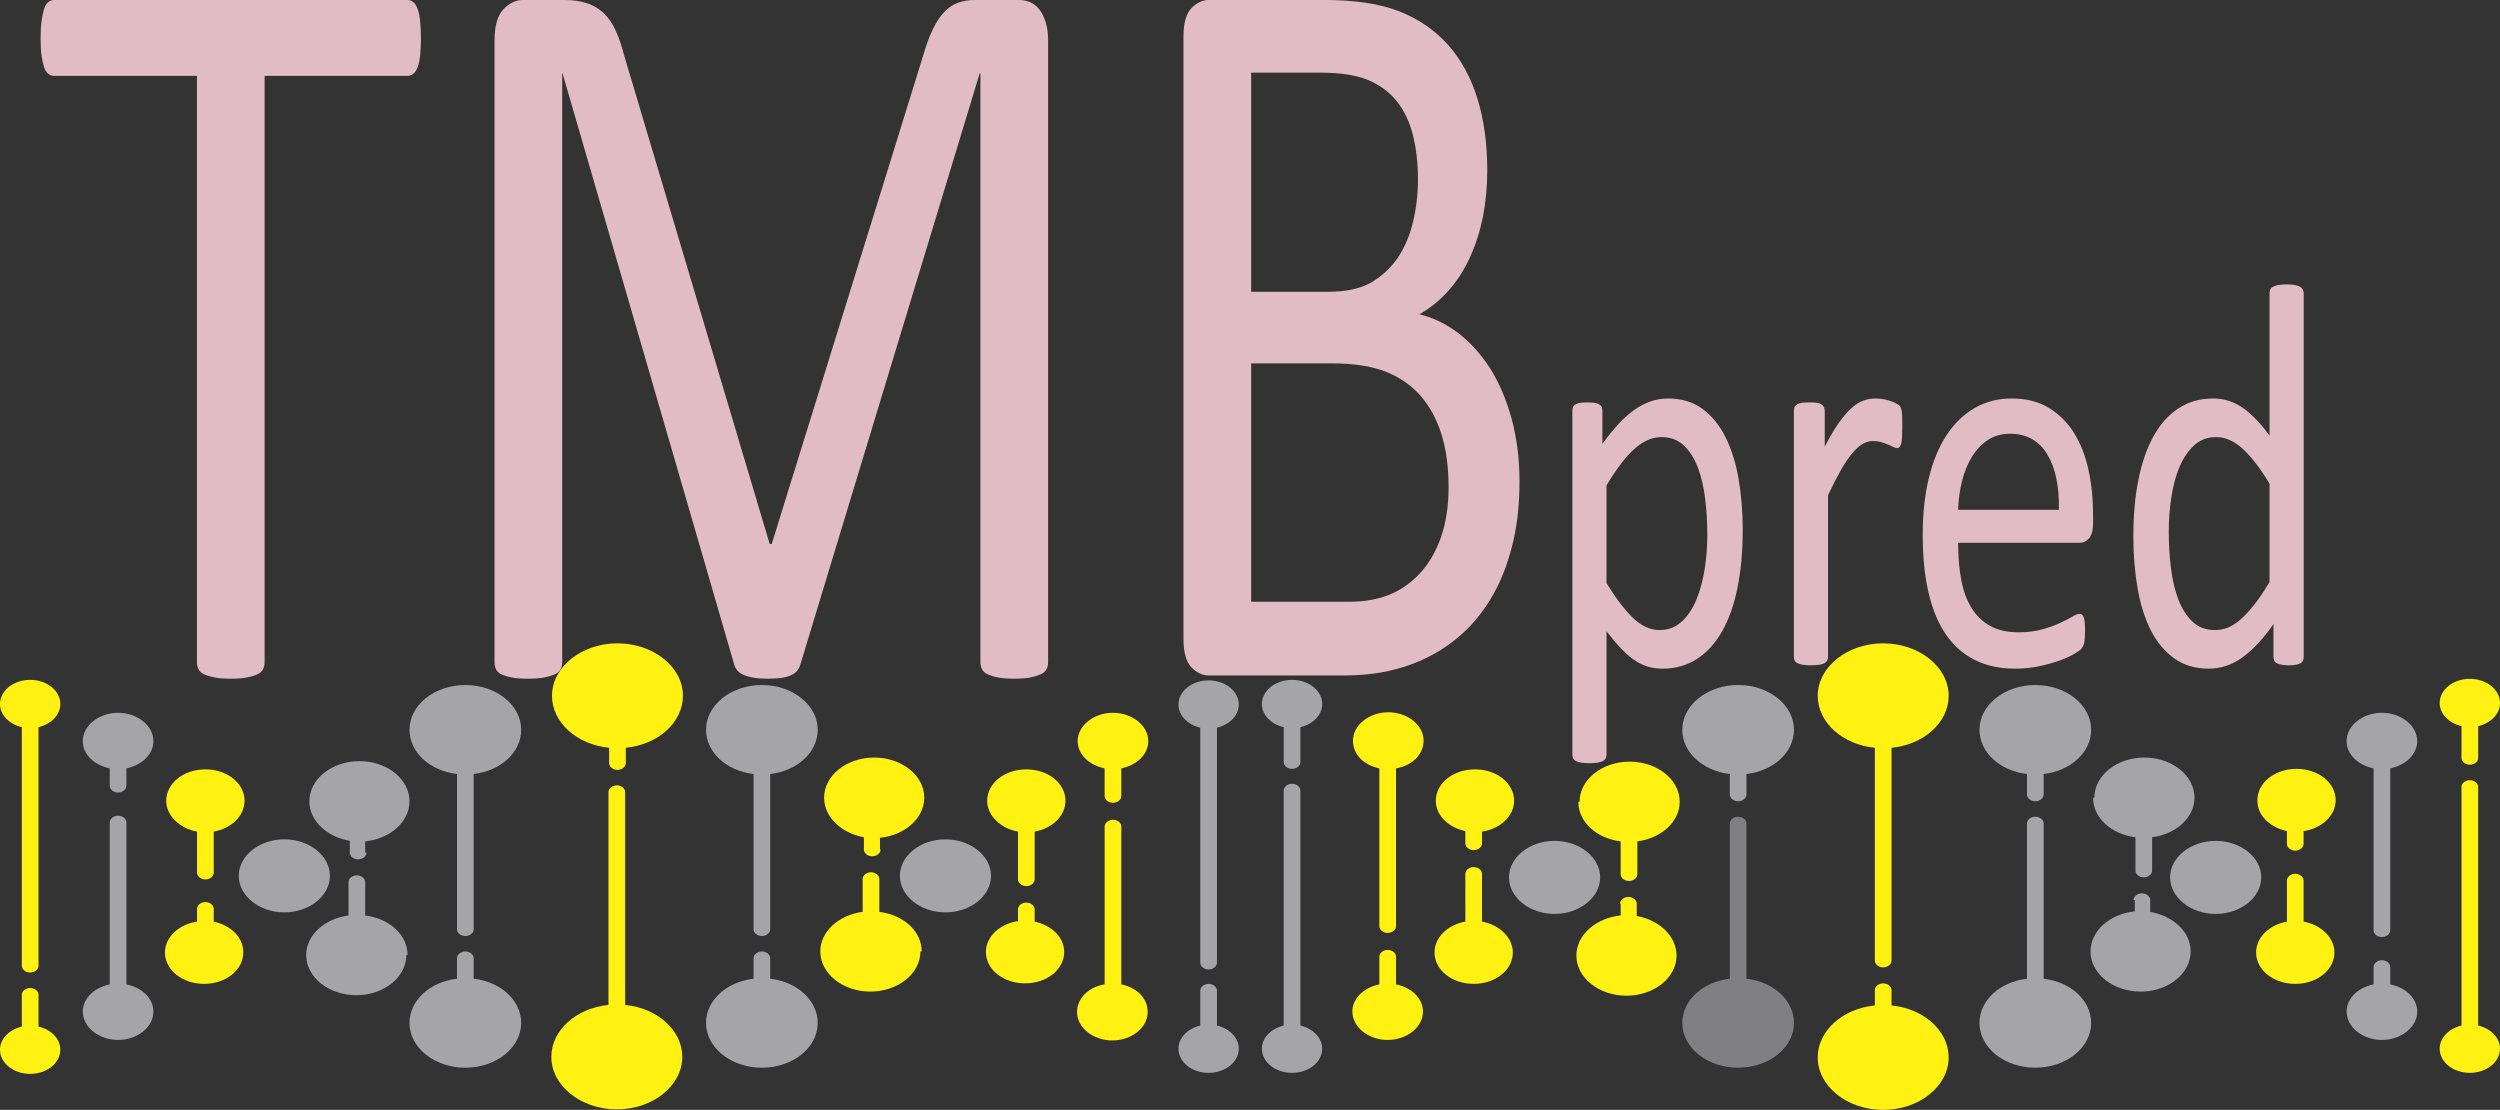 <?xml version="1.0" encoding="UTF-8"?>
<!DOCTYPE svg PUBLIC "-//W3C//DTD SVG 1.1//EN" "http://www.w3.org/Graphics/SVG/1.1/DTD/svg11.dtd">
<!-- Creator: CorelDRAW 2020 (64-Bit Versión de evaluación) -->
<svg xmlns="http://www.w3.org/2000/svg" xml:space="preserve" width="451.858mm" height="200.606mm" version="1.1" style="shape-rendering:geometricPrecision; text-rendering:geometricPrecision; image-rendering:optimizeQuality; fill-rule:evenodd; clip-rule:evenodd"
viewBox="0 0 24356.94 10813.45"
 xmlns:xlink="http://www.w3.org/1999/xlink"
 xmlns:xodm="http://www.corel.com/coreldraw/odm/2003">
 <rect x="0" y="0" width="24356.94" height="10813.45" fill="#333333" stroke="none"/>
 <defs>
  <style type="text/css">
   <![CDATA[
    .fil2 {fill:#807F82;fill-rule:nonzero}
    .fil1 {fill:#A5A4A6;fill-rule:nonzero}
    .fil0 {fill:#E2BCC4;fill-rule:nonzero}
    .fil3 {fill:#FFF212;fill-rule:nonzero}
   ]]>
  </style>
 </defs>
 <g id="Capa_x0020_1">
  <g id="_1402807839264">
   <path class="fil0" d="M4101.11 374.87c0,64.22 -2.61,119.75 -7.85,166.61 -5.23,46.86 -13.08,85.04 -24.86,114.55 -11.77,27.77 -24.86,50.33 -41.87,62.48 -17.01,13.89 -35.33,20.83 -54.96,20.83l-1393.49 0 0 5709.95c0,27.77 -5.23,50.33 -15.7,71.16 -10.46,20.83 -27.47,36.44 -53.65,48.59 -24.86,12.15 -58.88,22.56 -100.75,31.24 -43.18,8.68 -95.52,12.14 -159.63,12.14 -61.5,0 -113.83,-3.47 -157.01,-12.14 -43.18,-8.68 -78.51,-19.09 -103.37,-31.24 -26.16,-12.15 -43.18,-27.77 -53.64,-48.59 -10.47,-20.83 -15.7,-43.39 -15.7,-71.16l0 -5709.95 -1393.49 0c-19.63,0 -37.95,-6.94 -54.96,-20.83 -17.01,-12.15 -30.09,-34.71 -40.56,-62.48 -9.16,-29.5 -18.32,-67.69 -24.86,-114.55 -6.54,-46.86 -9.16,-102.4 -9.16,-166.61 0,-64.22 2.62,-121.49 9.16,-170.08 6.54,-48.59 15.7,-88.51 24.86,-118.02 10.47,-31.24 23.55,-53.8 40.56,-65.95 17.01,-13.89 35.33,-20.82 54.96,-20.82l3446.42 0c19.63,0 37.95,6.94 54.96,20.82 17.01,12.15 30.09,34.71 41.87,65.95 11.78,29.51 19.63,69.42 24.86,118.02 5.24,48.59 7.85,105.87 7.85,170.08zm6110.4 6074.41c0,27.77 -5.23,52.07 -15.7,71.16 -10.47,20.83 -28.78,36.44 -54.96,48.59 -26.16,12.15 -60.18,22.56 -100.75,31.24 -40.56,8.68 -94.21,12.14 -159.63,12.14 -61.49,0 -113.83,-3.47 -157.01,-12.14 -43.18,-8.68 -77.2,-19.09 -102.06,-31.24 -24.86,-12.15 -43.18,-27.77 -53.65,-48.59 -10.46,-19.09 -15.7,-43.39 -15.7,-71.16l0 -5732.51 -7.85 0 -1746.77 5758.55c-6.54,24.29 -18.32,43.39 -31.4,60.74 -14.39,17.35 -35.32,31.24 -61.49,43.39 -27.48,12.15 -58.88,20.83 -96.82,26.04 -36.64,5.2 -81.13,6.94 -132.16,6.94 -53.65,0 -99.44,-3.47 -137.38,-10.41 -37.94,-6.94 -70.66,-15.62 -95.52,-27.77 -26.16,-12.15 -45.79,-26.03 -60.19,-43.39 -13.08,-17.36 -23.55,-34.71 -28.78,-55.54l-1672.18 -5758.55 -3.92 0 0 5732.51c0,27.77 -5.23,52.07 -15.7,71.16 -10.47,20.83 -28.78,36.44 -54.96,48.59 -26.17,12.15 -61.49,22.56 -103.37,31.24 -41.87,8.68 -95.52,12.14 -160.94,12.14 -64.11,0 -116.45,-3.47 -158.33,-12.14 -41.87,-8.68 -75.89,-19.09 -100.75,-31.24 -24.86,-12.15 -41.87,-27.77 -51.03,-48.59 -9.16,-19.09 -14.4,-43.39 -14.4,-71.16l0 -6051.85c0,-144.05 28.78,-244.71 85.05,-305.46 57.57,-60.74 121.68,-91.98 191.04,-91.98l405.62 0c82.43,0 155.7,10.41 217.2,31.24 62.8,19.09 116.45,52.07 163.55,95.45 47.11,45.13 86.36,100.67 116.45,168.35 31.41,67.69 58.88,147.52 82.44,239.51l1419.65 4765.81 19.63 0 1473.3 -4751.93c28.79,-100.66 60.19,-187.44 94.21,-258.59 34.02,-71.16 70.66,-128.43 111.22,-170.09 39.25,-43.39 85.05,-72.89 133.46,-91.98 49.72,-19.09 107.29,-27.77 171.4,-27.77l425.24 0c37.94,0 75.89,6.94 111.22,22.56 34.01,15.62 64.11,39.92 88.97,71.16 24.86,32.97 44.49,72.89 60.18,123.22 15.7,48.59 23.55,109.34 23.55,180.5l0 6051.85zm4592.62 -1754.64c0,206.53 -19.63,397.44 -58.88,570.99 -40.56,175.29 -95.51,331.49 -167.48,472.07 -71.96,138.85 -158.32,260.33 -259.07,366.2 -100.75,104.13 -214.58,192.65 -341.5,263.81 -126.92,71.15 -262.99,124.96 -406.92,159.67 -145.24,36.44 -310.1,53.8 -497.21,53.8l-1296.66 0c-58.87,0 -115.14,-26.04 -167.48,-78.1 -52.34,-53.8 -78.51,-145.78 -78.51,-277.69l0 -5869.62c0,-131.9 26.17,-223.88 78.51,-277.69 52.34,-52.07 108.61,-78.1 167.48,-78.1l1127.88 0c297.02,0 540.39,36.44 730.11,111.07 188.42,74.62 346.74,183.96 473.66,326.28 126.92,142.32 222.43,317.61 286.54,524.13 64.12,206.53 95.52,440.83 95.52,701.16 0,156.2 -14.39,305.46 -41.87,447.77 -28.78,142.32 -70.66,274.22 -125.61,393.97 -54.96,121.49 -122.99,229.09 -206.73,322.81 -83.74,95.46 -179.26,173.55 -286.55,234.3 136.08,34.71 263,95.46 380.76,185.7 116.45,90.25 219.81,204.79 308.79,343.64 87.66,138.85 157.02,301.99 208.05,487.69 51.03,187.44 77.2,392.23 77.2,616.12zm-989.18 -2946.96c0,-159.67 -17.01,-303.72 -49.72,-433.89 -32.71,-128.43 -85.05,-237.77 -157.01,-328.02 -71.96,-90.25 -164.87,-157.94 -280.01,-206.53 -115.14,-46.86 -266.92,-71.16 -456.64,-71.16l-681.7 0 0 2134.73 751.04 0c171.4,0 308.79,-29.51 414.77,-88.52 104.67,-60.74 191.03,-140.58 260.38,-239.5 68.04,-100.67 119.07,-218.68 150.47,-352.32 32.71,-133.64 48.42,-272.48 48.42,-414.8zm298.32 2999.02c0,-196.11 -23.55,-369.67 -70.65,-518.93 -47.11,-149.25 -116.45,-274.21 -206.73,-376.61 -91.59,-102.4 -204.12,-178.76 -341.5,-232.56 -136.08,-52.07 -308.79,-78.1 -515.53,-78.1l-788.99 0 0 2322.16 957.78 0c150.47,0 282.62,-24.29 395.15,-71.15 112.52,-46.86 210.66,-118.02 297.02,-211.74 85.05,-93.72 151.78,-210 200.19,-348.84 48.41,-138.85 73.27,-300.25 73.27,-484.22z"/>
   <path class="fil0" d="M16978.99 5162.21c0,209.8 -17.12,397.8 -51.35,564.91 -33.56,166.21 -83.54,307.89 -149.96,424.14 -65.73,116.25 -147.9,206.17 -245.12,268.84 -97.23,62.66 -208.84,94.45 -334.15,94.45 -53.41,0 -102.7,-7.26 -147.9,-20.89 -45.88,-14.53 -89.7,-36.33 -133.52,-67.21 -43.14,-29.97 -86.27,-68.12 -128.73,-114.44 -43.13,-45.41 -88.33,-99.9 -136.25,-161.66l0 1199.76c0,14.53 -2.74,26.34 -8.22,37.24 -5.48,10.9 -13.69,19.98 -26.02,27.25 -12.32,6.36 -28.76,11.81 -50.67,15.44 -21.22,3.63 -48.62,5.45 -82.17,5.45 -32.87,0 -59.57,-1.82 -80.79,-5.45 -21.91,-3.63 -39.03,-9.08 -51.35,-15.44 -13.01,-7.27 -21.91,-16.35 -26.7,-27.25 -4.79,-10.89 -6.85,-22.7 -6.85,-37.24l0 -3346.8c0,-16.35 2.06,-29.07 6.17,-39.05 4.1,-9.08 12.32,-18.17 23.97,-24.52 12.32,-7.27 27.38,-12.72 46.56,-15.44 18.49,-2.72 41.77,-3.63 68.47,-3.63 28.07,0 51.35,0.91 69.84,3.63 17.8,2.73 32.87,8.18 45.19,14.53 12.32,7.27 20.54,16.35 25.33,25.43 4.79,9.99 6.85,22.7 6.85,39.05l0 320.6c54.78,-74.48 107.5,-138.96 158.17,-194.36 50.66,-54.49 102.02,-99.91 153.38,-136.23 51.35,-36.33 104.07,-64.49 158.16,-82.65 54.09,-19.07 110.92,-28.15 171.18,-28.15 130.78,0 241.71,33.6 334.15,100.81 91.75,68.12 167.07,159.85 225.26,277.01 58.21,117.16 100.65,253.4 127.36,408.7 26.7,155.31 39.72,319.7 39.72,493.17zm-345.1 50.86c0,-122.61 -6.85,-241.59 -21.23,-356.02 -13.69,-114.44 -38.34,-216.16 -71.89,-305.17 -34.24,-89.01 -80.11,-159.85 -137.63,-213.43 -57.52,-53.58 -129.41,-79.92 -215,-79.92 -43.14,0 -84.9,8.18 -126.67,25.43 -41.08,17.25 -83.53,43.6 -126.67,79.92 -42.45,36.33 -87.65,84.47 -134.2,144.41 -46.56,59.94 -96.55,133.51 -148.58,220.7l0 952.73c91.07,148.04 177.34,260.66 258.82,339.68 82.17,78.11 167.75,117.16 257.45,117.16 82.85,0 154.06,-26.34 213.63,-79.92 59.57,-53.59 107.5,-124.43 144.48,-213.43 36.97,-89.01 63.68,-188 81.48,-298.81 17.12,-109.89 26.02,-221.6 26.02,-333.32zm1899.4 -1054.44c0,39.05 -0.68,71.75 -2.05,98.08 -1.37,26.34 -4.11,47.23 -8.21,62.67 -3.42,15.44 -8.9,26.34 -15.07,34.51 -5.48,8.17 -13.69,11.8 -24.64,11.8 -10.96,0 -23.97,-3.63 -39.03,-11.8 -15.75,-8.18 -32.87,-16.35 -52.04,-23.62 -19.17,-8.17 -41.09,-15.44 -65.05,-22.7 -23.97,-7.27 -49.99,-10.9 -78.06,-10.9 -33.56,0 -66.42,9.08 -98.6,26.34 -31.5,18.17 -65.73,47.23 -100.65,89.01 -35.6,40.87 -72.58,95.36 -111.61,162.57 -38.34,68.11 -81.48,150.76 -128.04,248.85l0 1575.76c0,14.53 -2.74,26.34 -8.21,36.33 -5.48,9.08 -13.7,18.17 -26.02,25.43 -12.32,6.36 -28.75,11.8 -50.66,15.44 -21.23,3.63 -48.62,5.45 -82.17,5.45 -32.86,0 -59.56,-1.82 -80.79,-5.45 -21.91,-3.63 -39.03,-9.08 -51.35,-15.44 -13.01,-7.27 -21.91,-16.35 -26.7,-25.43 -4.79,-9.99 -6.85,-21.8 -6.85,-36.33l0 -2395.89c0,-14.53 2.05,-26.34 6.16,-36.33 4.11,-9.08 11.64,-18.16 23.97,-26.34 12.32,-8.17 27.39,-13.62 46.56,-16.35 18.48,-2.72 43.82,-3.63 74.63,-3.63 29.44,0 54.09,0.91 73.27,3.63 19.86,2.73 34.92,8.18 45.87,16.35 10.27,8.18 18.49,17.25 23.29,26.34 4.11,9.99 6.85,21.8 6.85,36.33l0 348.76c49.3,-96.27 95.86,-174.38 139,-235.23 43.82,-59.94 84.9,-108.08 123.25,-142.59 39.03,-34.51 77.37,-58.12 115.03,-71.75 38.35,-13.63 76.69,-19.98 115.72,-19.98 17.11,0 36.97,0.91 58.88,3.63 21.91,2.72 45.19,8.17 69.16,14.53 23.96,7.27 45.87,15.44 65.05,24.52 19.17,9.08 32.86,17.25 41.08,26.34 8.21,9.08 13.7,17.25 15.75,25.43 2.74,8.17 5.48,18.16 7.53,29.97 2.05,12.72 3.42,30.88 4.11,54.49 0.68,24.52 0.68,56.31 0.68,97.18zm1859 938.19c0,69.02 -13.01,118.07 -39.03,148.04 -26.02,29.06 -56.14,43.59 -89.7,43.59l-1185.92 0c0,133.51 10.27,253.4 30.13,359.66 19.86,107.17 53.41,198.9 100.65,275.19 46.56,76.29 107.5,134.41 182.13,175.28 75.32,40.87 167.08,61.76 275.26,61.76 85.59,0 162.28,-9.08 228.69,-28.16 67.1,-18.16 125.31,-39.05 173.92,-61.76 48.62,-22.7 89.01,-43.59 120.51,-61.76 31.5,-19.07 54.78,-28.15 71.21,-28.15 9.58,0 17.8,2.72 25.33,9.08 6.85,6.36 13.01,15.44 16.43,28.15 4.11,11.8 7.54,29.06 9.59,50.86 2.05,22.7 2.74,49.05 2.74,80.83 0,22.7 -0.68,42.69 -2.05,59.94 -1.37,16.35 -2.74,31.79 -4.79,44.5 -2.05,13.62 -5.48,25.43 -10.27,36.33 -4.8,9.99 -10.27,19.98 -17.8,29.97 -7.53,9.99 -29.44,25.43 -65.05,47.23 -36.29,22.7 -82.86,43.6 -140.37,65.39 -57.52,20.89 -123.93,39.96 -199.25,56.31 -75.32,17.25 -155.43,25.43 -241.02,25.43 -148.58,0 -277.99,-27.24 -389.6,-82.65 -111.61,-54.49 -205.41,-136.23 -281.42,-244.31 -76,-108.98 -133.52,-244.31 -171.86,-407.79 -39.03,-162.57 -58.2,-352.39 -58.2,-569.46 0,-205.26 19.85,-390.53 60.25,-554.92 39.71,-163.48 97.91,-303.34 173.23,-417.78 75.32,-114.44 167.07,-201.63 273.89,-263.39 106.82,-60.85 226.64,-91.73 358.79,-91.73 141.74,0 262.24,29.97 361.53,90.82 99.97,59.94 181.45,141.68 245.81,243.4 63.68,101.72 110.92,221.6 141.06,359.66 30.12,137.14 45.19,284.27 45.19,440.49l0 79.92zm-332.77 -129.88c4.11,-230.69 -34.23,-412.33 -115.72,-544.03 -81.48,-131.69 -201.3,-197.08 -360.84,-197.08 -82.17,0 -154.06,19.98 -215.69,60.85 -61.62,40.87 -112.98,95.36 -154.75,163.48 -41.77,67.21 -73.95,146.22 -96.54,235.23 -22.6,89.92 -35.6,183.46 -38.35,281.55l981.88 0zm2384.86 1432.27c0,14.53 -2.05,26.34 -6.85,37.24 -4.8,10.9 -13.01,19.08 -23.97,25.43 -11.64,6.36 -26.7,10.9 -45.19,14.53 -19.17,3.63 -41.76,5.45 -68.47,5.45 -28.07,0 -51.35,-1.82 -69.84,-5.45 -19.17,-3.63 -34.24,-8.18 -46.57,-14.53 -11.64,-6.36 -20.54,-14.53 -26.01,-25.43 -4.8,-10.9 -7.54,-23.61 -7.54,-37.24l0 -318.78c-95.17,137.14 -193.77,243.4 -295.79,319.69 -102.71,76.29 -214.32,114.43 -336.19,114.43 -132.16,0 -245.13,-34.51 -338.25,-102.63 -93.8,-68.12 -169.81,-160.75 -228.01,-277.01 -57.52,-116.25 -99.97,-252.49 -126.67,-409.61 -26.7,-157.12 -40.4,-322.42 -40.4,-495.89 0,-206.17 16.44,-392.35 49.99,-557.65 33.55,-166.21 82.85,-307.89 148.58,-425.05 65.05,-117.16 146.53,-207.08 243.76,-269.74 96.55,-62.67 208.16,-94.46 335.51,-94.46 105.45,0 201.99,30.88 289.64,91.73 87.64,61.76 173.92,151.67 259.5,270.65l0 -1388.67c0,-12.72 2.05,-24.52 6.85,-36.33 4.79,-11.81 13.7,-19.98 27.39,-26.34 13.01,-6.36 30.13,-11.8 50.67,-16.34 21.23,-4.54 47.25,-6.36 79.43,-6.36 33.55,0 60.94,1.82 82.17,6.36 21.23,4.54 38.34,9.99 49.99,16.34 12.33,6.36 21.23,14.53 27.39,26.34 6.16,11.8 8.9,23.61 8.9,36.33l0 3542.98zm-332.77 -1686.57c-89.01,-148.04 -175.28,-260.66 -258.82,-337.86 -83.54,-77.2 -170.5,-116.25 -260.88,-116.25 -84.22,0 -155.43,26.34 -214.31,79.92 -58.89,53.59 -106.13,123.52 -143.11,210.71 -36.29,86.28 -62.99,185.28 -79.42,295.17 -17.13,109.89 -25.34,221.6 -25.34,335.13 0,120.79 6.85,238.86 21.23,354.21 13.69,115.34 38.35,217.98 72.58,307.89 34.92,89.91 80.8,161.66 138.32,216.15 56.83,53.59 129.41,80.83 215.68,80.83 43.83,0 86.28,-8.18 127.36,-23.62 40.4,-16.35 82.17,-42.69 124.62,-79.92 42.45,-37.24 87.64,-85.37 134.2,-145.31 46.57,-59.04 95.86,-131.69 147.9,-218.88l0 -958.17z"/>
   <path class="fil1" d="M19285.54 7109.91c0,220.54 200.06,400.91 462.81,431.02l0 200.5c0,35.09 37.57,65.1 81.24,65.1 43.8,0 81.24,-30.11 81.24,-65.1l0 -200.5c262.64,-30.11 462.81,-210.48 462.81,-431.02 0,-240.58 -243.85,-436 -544.06,-436 -300.21,0 -544.05,195.41 -544.05,436z"/>
   <path class="fil1" d="M16390.24 7109.91c0,220.54 200.05,400.91 462.8,431.02l0 200.5c0,35.09 37.58,65.1 81.25,65.1 43.79,0 81.24,-30.11 81.24,-65.1l0 -200.5c262.63,-30.11 462.8,-210.48 462.8,-431.02 0,-240.58 -243.85,-436 -544.05,-436 -300.2,0 -544.05,195.41 -544.05,436z"/>
   <path class="fil1" d="M21586.79 8904.06c-243.85,0 -444.02,-160.32 -444.02,-355.84 0,-195.41 200.05,-355.84 444.02,-355.84 243.85,0 444.02,160.33 444.02,355.84 0,195.41 -200.05,355.84 -444.02,355.84z"/>
   <path class="fil1" d="M15145.76 8904.06c-243.85,0 -444.03,-160.32 -444.03,-355.84 0,-195.41 200.06,-355.84 444.03,-355.84 243.83,0 444.02,160.33 444.02,355.84 0,195.41 -200.06,355.84 -444.02,355.84z"/>
   <path class="fil1" d="M23125.14 9420.21l0 170.4c-150.05,30.11 -262.64,135.29 -262.64,265.61 0,150.35 156.39,275.68 344,275.68 187.62,0 343.99,-125.32 343.99,-275.68 0,-130.31 -112.59,-235.5 -262.63,-265.61l0 -170.4c0,-35.1 -37.58,-65.1 -81.24,-65.1 -43.8,0 -81.24,30.1 -81.24,65.1l-0.25 0z"/>
   <path class="fil2" d="M16852.93 8021.99l0 1513.48c-262.64,30.11 -462.81,210.47 -462.81,431.02 0,240.58 243.85,436 544.05,436 300.21,0 544.06,-195.42 544.06,-436 0,-220.55 -200.06,-400.91 -462.81,-431.02l0 -1513.48c0,-35.1 -37.58,-65.11 -81.24,-65.11 -43.8,0 -81.24,30.11 -81.24,65.11z"/>
   <path class="fil1" d="M19748.23 8021.99l0 1513.48c-262.63,30.11 -462.81,210.47 -462.81,431.02 0,240.58 243.85,436 544.05,436 300.21,0 544.06,-195.42 544.06,-436 0,-220.55 -200.05,-400.91 -462.81,-431.02l0 -1513.48c0,-35.1 -37.57,-65.11 -81.24,-65.11 -43.79,0 -81.24,30.11 -81.24,65.11z"/>
   <path class="fil1" d="M22862.5 7220.18c0,130.32 112.59,235.5 262.64,265.61l0 1578.59c0,35.09 37.57,65.1 81.24,65.1 43.8,0 81.24,-30.11 81.24,-65.1l0 -1578.59c150.05,-30.11 262.64,-135.29 262.64,-265.61 0,-150.35 -156.39,-275.67 -344,-275.67 -187.61,0 -343.99,125.32 -343.99,275.67l0.24 0z"/>
   <path class="fil1" d="M20392.43 7771.43c0,195.42 175.05,355.84 412.68,385.85l0 325.73c0,35.1 37.57,65.11 81.24,65.11 43.79,0 81.24,-30.11 81.24,-65.11l0 -325.73c231.4,-30.11 412.67,-190.43 412.67,-385.85 0,-215.46 -218.84,-390.93 -487.82,-390.93 -268.86,0 -487.82,175.38 -487.82,390.93l-12.2 0z"/>
   <path class="fil1" d="M12506.85 7701.25l0 2290.26c-125.03,30.11 -212.61,120.24 -212.61,225.52 0,130.3 131.37,235.5 293.86,235.5 162.61,0 293.86,-105.29 293.86,-235.5 0,-105.29 -87.58,-195.41 -212.62,-225.52l0 -2290.26c0,-35.1 -37.57,-65.11 -81.24,-65.11 -43.79,0 -81.24,30.11 -81.24,65.11z"/>
   <path class="fil1" d="M20798.88 8768.76l0 110.27c-243.85,25.03 -431.46,190.43 -431.46,390.93 0,215.45 218.85,390.93 487.82,390.93 268.86,0 487.83,-175.38 487.83,-390.93 0,-190.44 -168.83,-345.78 -394.01,-385.85l0 -115.26c0,-35.09 -37.58,-65.11 -81.24,-65.11 -43.8,0 -81.25,30.12 -81.25,65.11l12.32 -0.1z"/>
   <path class="fil1" d="M12294.23 6859.36c0,105.29 87.58,195.41 212.61,225.52l0 340.79c0,35.09 37.58,65.1 81.24,65.1 43.8,0 81.24,-30.11 81.24,-65.1l0 -340.79c125.04,-30.11 212.62,-120.24 212.62,-225.52 0,-130.32 -131.38,-235.5 -293.86,-235.5 -162.6,0 -293.86,105.29 -293.86,235.5z"/>
   <path class="fil1" d="M5077.74 9966.48c0,-220.55 -200.05,-400.91 -462.81,-431.02l0 -200.5c0,-35.09 -37.57,-65.11 -81.24,-65.11 -43.79,0 -81.24,30.12 -81.24,65.11l0 200.5c-262.63,30.11 -462.81,210.47 -462.81,431.02 0,240.58 243.85,436 544.05,436 300.21,0 544.06,-195.42 544.06,-436z"/>
   <path class="fil1" d="M7966.82 9966.48c0,-220.55 -200.05,-400.91 -462.81,-431.02l0 -200.5c0,-35.09 -37.57,-65.11 -81.24,-65.11 -43.79,0 -81.24,30.12 -81.24,65.11l0 200.5c-262.63,30.11 -462.8,210.47 -462.8,431.02 0,240.58 243.85,436 544.04,436 300.21,0 544.06,-195.42 544.06,-436z"/>
   <path class="fil1" d="M2770.16 8177.33c243.85,0 444.02,160.32 444.02,355.83 0,195.42 -200.05,355.84 -444.02,355.84 -243.85,0 -444.03,-160.33 -444.03,-355.84 0,-195.42 200.05,-355.83 444.03,-355.83z"/>
   <path class="fil1" d="M9211.2 8177.33c243.85,0 444.02,160.32 444.02,355.83 0,195.42 -200.06,355.84 -444.02,355.84 -243.85,0 -444.03,-160.33 -444.03,-355.84 0,-195.42 200.06,-355.83 444.03,-355.83z"/>
   <path class="fil1" d="M1231.8 7656.18l0 -170.38c150.05,-30.11 262.64,-135.29 262.64,-265.61 0,-150.35 -156.39,-275.67 -344,-275.67 -187.62,0 -343.99,125.32 -343.99,275.67 0,130.32 112.59,235.5 262.63,265.61l0 170.38c0,35.1 37.58,65.11 81.24,65.11 43.79,0 81.25,-30.11 81.25,-65.11l0.24 0z"/>
   <path class="fil1" d="M7504.01 9054.41l0 -1513.48c262.64,-30.11 462.81,-210.48 462.81,-431.02 0,-240.58 -243.85,-436 -544.06,-436 -300.2,0 -544.04,195.41 -544.04,436 0,220.54 200.05,400.91 462.8,431.02l0 1513.48c0,35.09 37.58,65.1 81.24,65.1 43.8,0 81.24,-30.1 81.24,-65.1z"/>
   <path class="fil1" d="M4614.92 9054.41l0 -1513.48c262.64,-30.11 462.81,-210.48 462.81,-431.02 0,-240.58 -243.85,-436 -544.06,-436 -300.2,0 -544.05,195.41 -544.05,436 0,220.54 200.06,400.91 462.81,431.02l0 1513.48c0,35.09 37.57,65.1 81.24,65.1 43.8,0 81.24,-30.1 81.24,-65.1z"/>
   <path class="fil1" d="M1494.44 9856.21c0,-130.31 -112.59,-235.5 -262.64,-265.61l0 -1578.59c0,-35.09 -37.57,-65.11 -81.24,-65.11 -43.79,0 -81.24,30.11 -81.24,65.11l0 1578.59c-150.04,30.11 -262.64,135.29 -262.64,265.61 0,150.35 156.39,275.68 344,275.68 187.62,0 343.99,-125.32 343.99,-275.68l-0.24 0z"/>
   <path class="fil1" d="M3970.86 9304.96c0,-195.42 -175.05,-355.84 -412.67,-385.84l0 -325.73c0,-35.1 -37.58,-65.11 -81.24,-65.11 -43.8,0 -81.24,30.12 -81.24,65.11l0 325.73c-231.42,30.1 -412.69,190.42 -412.69,385.84 0,215.45 218.84,390.93 487.83,390.93 268.86,0 487.82,-175.38 487.82,-390.93l12.2 0z"/>
   <path class="fil1" d="M11856.44 9380.13l0 -2290.25c125.03,-30.11 212.62,-120.25 212.62,-225.53 0,-130.31 -131.38,-235.5 -293.86,-235.5 -162.61,0 -293.86,105.29 -293.86,235.5 0,105.29 87.58,195.42 212.62,225.53l0 2290.25c0,35.1 37.57,65.1 81.24,65.1 43.79,0 81.24,-30.1 81.24,-65.1z"/>
   <path class="fil1" d="M3558.18 8307.63l0 -110.27c243.85,-25.03 431.45,-190.43 431.45,-390.93 0,-215.46 -218.84,-390.93 -487.81,-390.93 -268.85,0 -487.82,175.38 -487.82,390.93 0,190.43 168.83,345.77 394.01,385.84l0 115.26c0,35.09 37.58,65.11 81.24,65.11 43.8,0 81.24,-30.11 81.24,-65.11l-12.31 0.09z"/>
   <path class="fil1" d="M12069.05 10217.03c0,-105.29 -87.59,-195.41 -212.62,-225.52l0 -340.79c0,-35.09 -37.57,-65.11 -81.24,-65.11 -43.8,0 -81.24,30.11 -81.24,65.11l0 340.79c-125.04,30.11 -212.62,120.24 -212.62,225.52 0,130.3 131.38,235.5 293.86,235.5 162.61,0 293.86,-105.29 293.86,-235.5z"/>
   <path class="fil3" d="M13438.57 9320.01l0 270.59c-150.04,30.11 -262.63,135.29 -262.63,265.61 0,150.35 156.38,275.68 343.99,275.68 187.61,0 344,-125.32 344,-275.68 0,-130.31 -112.59,-235.5 -262.64,-265.61l0 -270.59c0,-35.1 -37.57,-65.11 -81.24,-65.11 -43.8,0 -81.24,30.11 -81.24,65.11l-0.25 0z"/>
   <path class="fil3" d="M13182.16 7220.18c0,130.32 106.24,235.5 256.4,265.61l0 1538.5c0,35.09 37.58,65.11 81.24,65.11 43.8,0 81.24,-30.12 81.24,-65.11l0 -1538.5c156.39,-25.03 268.85,-135.29 268.85,-270.59 0,-150.35 -156.38,-275.67 -343.99,-275.67 -187.61,0 -344,125.32 -344,275.67l0.25 4.98z"/>
   <path class="fil3" d="M17709.63 6779.2c0,260.63 243.85,476.08 556.62,506.19l0 2074.7c0,35.1 37.57,65.11 81.24,65.11 43.8,0 81.24,-30.11 81.24,-65.11l0 -2074.7c312.65,-30.11 556.62,-245.56 556.62,-506.19 0,-280.66 -287.64,-511.17 -637.86,-511.17 -350.22,0 -637.86,230.51 -637.86,511.17z"/>
   <path class="fil3" d="M15377.16 7811.52c0,195.42 175.04,355.84 412.67,385.85l0 320.74c0,35.1 37.57,65.11 81.24,65.11 43.8,0 81.24,-30.11 81.24,-65.11l0 -320.74c231.4,-30.11 412.68,-190.43 412.68,-385.85 0,-215.46 -218.84,-390.93 -487.81,-390.93 -268.86,0 -487.82,175.38 -487.82,390.93l-12.2 0z"/>
   <path class="fil3" d="M22280.88 8578.33l0 400.91c-168.83,30.1 -300.21,150.35 -300.21,300.7 0,170.39 168.83,305.68 381.45,305.68 212.62,0 381.45,-135.29 381.45,-305.68 0,-145.37 -131.37,-270.6 -300.21,-300.7l0 -400.91c0,-35.09 -37.57,-65.11 -81.24,-65.11 -43.79,0 -81.24,30.12 -81.24,65.11z"/>
   <path class="fil3" d="M14276.49 8513.12l0 466.11c-168.83,30.1 -300.21,150.35 -300.21,300.7 0,170.39 168.83,305.68 381.45,305.68 212.62,0 381.45,-135.29 381.45,-305.68 0,-145.37 -131.38,-270.6 -300.21,-300.7l0 -466.11c0,-35.1 -37.57,-65.11 -81.24,-65.11 -43.8,0 -81.24,30.11 -81.24,65.11z"/>
   <path class="fil3" d="M23981.84 7666.15l0 2325.36c-125.02,30.11 -212.62,120.24 -212.62,225.52 0,130.3 131.38,235.5 293.86,235.5 162.61,0 293.86,-105.29 293.86,-235.5 0,-105.29 -87.58,-195.41 -212.62,-225.52l0 -2325.36c0,-35.09 -37.57,-65.1 -81.24,-65.1 -43.79,0 -81.24,30.1 -81.24,65.1z"/>
   <path class="fil3" d="M18266.25 9645.73l0 150.36c-312.64,30.11 -556.62,245.56 -556.62,506.18 0,280.66 287.64,511.17 637.86,511.17 350.22,0 637.86,-230.51 637.86,-511.17 0,-260.62 -243.85,-476.08 -556.62,-506.18l0 -150.36c0,-35.09 -37.57,-65.1 -81.24,-65.1 -43.79,0 -81.24,30.11 -81.24,65.1z"/>
   <path class="fil3" d="M15789.83 8803.76l0 115.25c-243.85,25.03 -431.46,190.44 -431.46,390.93 0,215.46 218.84,390.93 487.83,390.93 268.86,0 487.82,-175.38 487.82,-390.93 0,-190.43 -168.84,-345.76 -387.68,-385.84l0 -120.24c0,-35.1 -37.57,-65.11 -81.24,-65.11 -43.79,0 -81.24,30.11 -81.24,65.11l5.98 -0.1z"/>
   <path class="fil3" d="M13988.84 7801.55c0,145.36 125.04,260.61 287.64,295.71l0 120.24c0,35.1 37.57,65.1 81.24,65.1 43.8,0 81.24,-30.1 81.24,-65.1l0 -115.26c175.04,-25.03 312.64,-150.35 312.64,-300.7 0,-170.4 -168.82,-305.69 -381.44,-305.69 -212.62,0 -381.45,135.29 -381.45,305.69l0.12 0z"/>
   <path class="fil3" d="M21993.24 7801.55c0,145.36 125.03,260.61 287.64,295.71l0 125.32c0,35.1 37.58,65.11 81.24,65.11 43.8,0 81.24,-30.11 81.24,-65.11l0 -125.32c175.05,-25.03 312.65,-150.35 312.65,-300.7 0,-170.39 -168.83,-305.68 -381.45,-305.68 -212.62,0 -381.45,135.29 -381.45,305.68l0.12 4.99z"/>
   <path class="fil3" d="M23769.22 6849.29c0,105.28 87.59,195.42 212.62,225.53l0 310.67c0,35.09 37.57,65.1 81.24,65.1 43.8,0 81.24,-30.1 81.24,-65.1l0 -310.67c125.04,-30.11 212.62,-120.25 212.62,-225.53 0,-130.31 -131.38,-235.5 -293.86,-235.5 -162.61,0 -293.86,105.28 -293.86,235.5z"/>
   <path class="fil3" d="M10924.72 7756.38l0 -270.59c150.04,-30.11 262.63,-135.29 262.63,-265.61 0,-150.35 -156.38,-275.67 -343.99,-275.67 -187.61,0 -343.99,125.32 -343.99,275.67 0,130.32 112.59,235.5 262.63,265.61l0 270.59c0,35.09 37.57,65.11 81.24,65.11 43.79,0 81.24,-30.11 81.24,-65.11l0.25 0z"/>
   <path class="fil3" d="M11181.13 9856.21c0,-130.31 -106.25,-235.5 -256.41,-265.61l0 -1538.5c0,-35.09 -37.57,-65.11 -81.24,-65.11 -43.8,0 -81.24,30.11 -81.24,65.11l0 1538.5c-156.39,25.03 -268.86,135.29 -268.86,270.59 0,150.35 156.38,275.68 343.99,275.68 187.61,0 344,-125.32 344,-275.68l-0.25 -4.98z"/>
   <path class="fil3" d="M6647.31 10297.19c0,-260.62 -243.85,-476.08 -556.61,-506.18l0 -2074.71c0,-35.09 -37.57,-65.1 -81.24,-65.1 -43.8,0 -81.24,30.12 -81.24,65.1l0 2074.71c-312.64,30.1 -556.62,245.56 -556.62,506.18 0,280.67 287.64,511.18 637.86,511.18 350.22,0 637.86,-230.51 637.86,-511.18z"/>
   <path class="fil3" d="M8979.91 9269.86c0,-195.41 -175.05,-355.83 -412.68,-385.84l0 -320.74c0,-35.09 -37.57,-65.11 -81.24,-65.11 -43.8,0 -81.24,30.11 -81.24,65.11l0 320.74c-231.41,30.11 -412.67,190.43 -412.67,385.84 0,215.46 218.84,390.93 487.81,390.93 268.86,0 487.83,-175.38 487.83,-390.93l12.2 0z"/>
   <path class="fil3" d="M2082.28 8503.15l0 -400.91c168.83,-30.11 300.21,-150.35 300.21,-300.7 0,-170.4 -168.83,-305.69 -381.45,-305.69 -212.62,0 -381.45,135.29 -381.45,305.69 0,145.36 131.38,270.59 300.21,300.7l0 400.91c0,35.09 37.57,65.1 81.24,65.1 43.8,0 81.24,-30.1 81.24,-65.1z"/>
   <path class="fil3" d="M10080.46 8568.25l0 -466.1c168.82,-30.12 300.21,-150.35 300.21,-300.7 0,-170.4 -168.83,-305.69 -381.45,-305.69 -212.62,0 -381.45,135.29 -381.45,305.69 0,145.36 131.38,270.59 300.21,300.7l0 466.1c0,35.1 37.57,65.11 81.24,65.11 43.8,0 81.24,-30.11 81.24,-65.11z"/>
   <path class="fil3" d="M375.11 9410.14l0 -2325.35c125.04,-30.11 212.62,-120.24 212.62,-225.52 0,-130.31 -131.38,-235.5 -293.86,-235.5 -162.61,0 -293.86,105.27 -293.86,235.5 0,105.28 87.58,195.41 212.62,225.52l0 2325.35c0,35.09 37.57,65.11 81.24,65.11 43.79,0 81.24,-30.11 81.24,-65.11z"/>
   <path class="fil3" d="M6097.04 7435.64l0 -150.35c312.65,-30.11 556.62,-245.57 556.62,-506.19 0,-280.66 -287.64,-511.17 -637.86,-511.17 -350.22,0 -637.86,230.51 -637.86,511.17 0,260.62 243.85,476.08 556.61,506.19l0 150.35c0,35.1 37.57,65.11 81.24,65.11 43.8,0 81.24,-30.11 81.24,-65.11z"/>
   <path class="fil3" d="M8573.33 8277.62l0 -115.26c243.85,-25.03 431.46,-190.43 431.46,-390.93 0,-215.46 -218.84,-390.93 -487.82,-390.93 -268.85,0 -487.81,175.38 -487.81,390.93 0,190.44 168.83,345.77 387.67,385.85l0 120.25c0,35.09 37.57,65.1 81.24,65.1 43.8,0 81.24,-30.11 81.24,-65.1l-5.98 0.09z"/>
   <path class="fil3" d="M10368.1 9274.85c0,-145.37 -125.04,-260.62 -287.64,-295.72l0 -120.24c0,-35.09 -37.57,-65.11 -81.24,-65.11 -43.79,0 -81.24,30.12 -81.24,65.11l0 115.26c-175.05,25.03 -312.64,150.35 -312.64,300.7 0,170.38 168.82,305.69 381.45,305.69 212.61,0 381.44,-135.3 381.44,-305.69l-0.12 0z"/>
   <path class="fil3" d="M2369.92 9274.85c0,-145.37 -125.04,-260.62 -287.64,-295.72l0 -125.32c0,-35.09 -37.57,-65.1 -81.24,-65.1 -43.8,0 -81.24,30.1 -81.24,65.1l0 125.32c-175.05,25.03 -312.64,150.35 -312.64,300.71 0,170.38 168.82,305.68 381.44,305.68 212.62,0 381.45,-135.29 381.45,-305.68l-0.12 -4.99z"/>
   <path class="fil3" d="M587.73 10227.01c0,-105.29 -87.58,-195.42 -212.62,-225.53l0 -310.67c0,-35.09 -37.57,-65.11 -81.24,-65.11 -43.8,0 -81.24,30.11 -81.24,65.11l0 310.67c-125.04,30.11 -212.62,120.24 -212.62,225.53 0,130.31 131.38,235.5 293.86,235.5 162.61,0 293.86,-105.29 293.86,-235.5z"/>
  </g>
 </g>
</svg>

